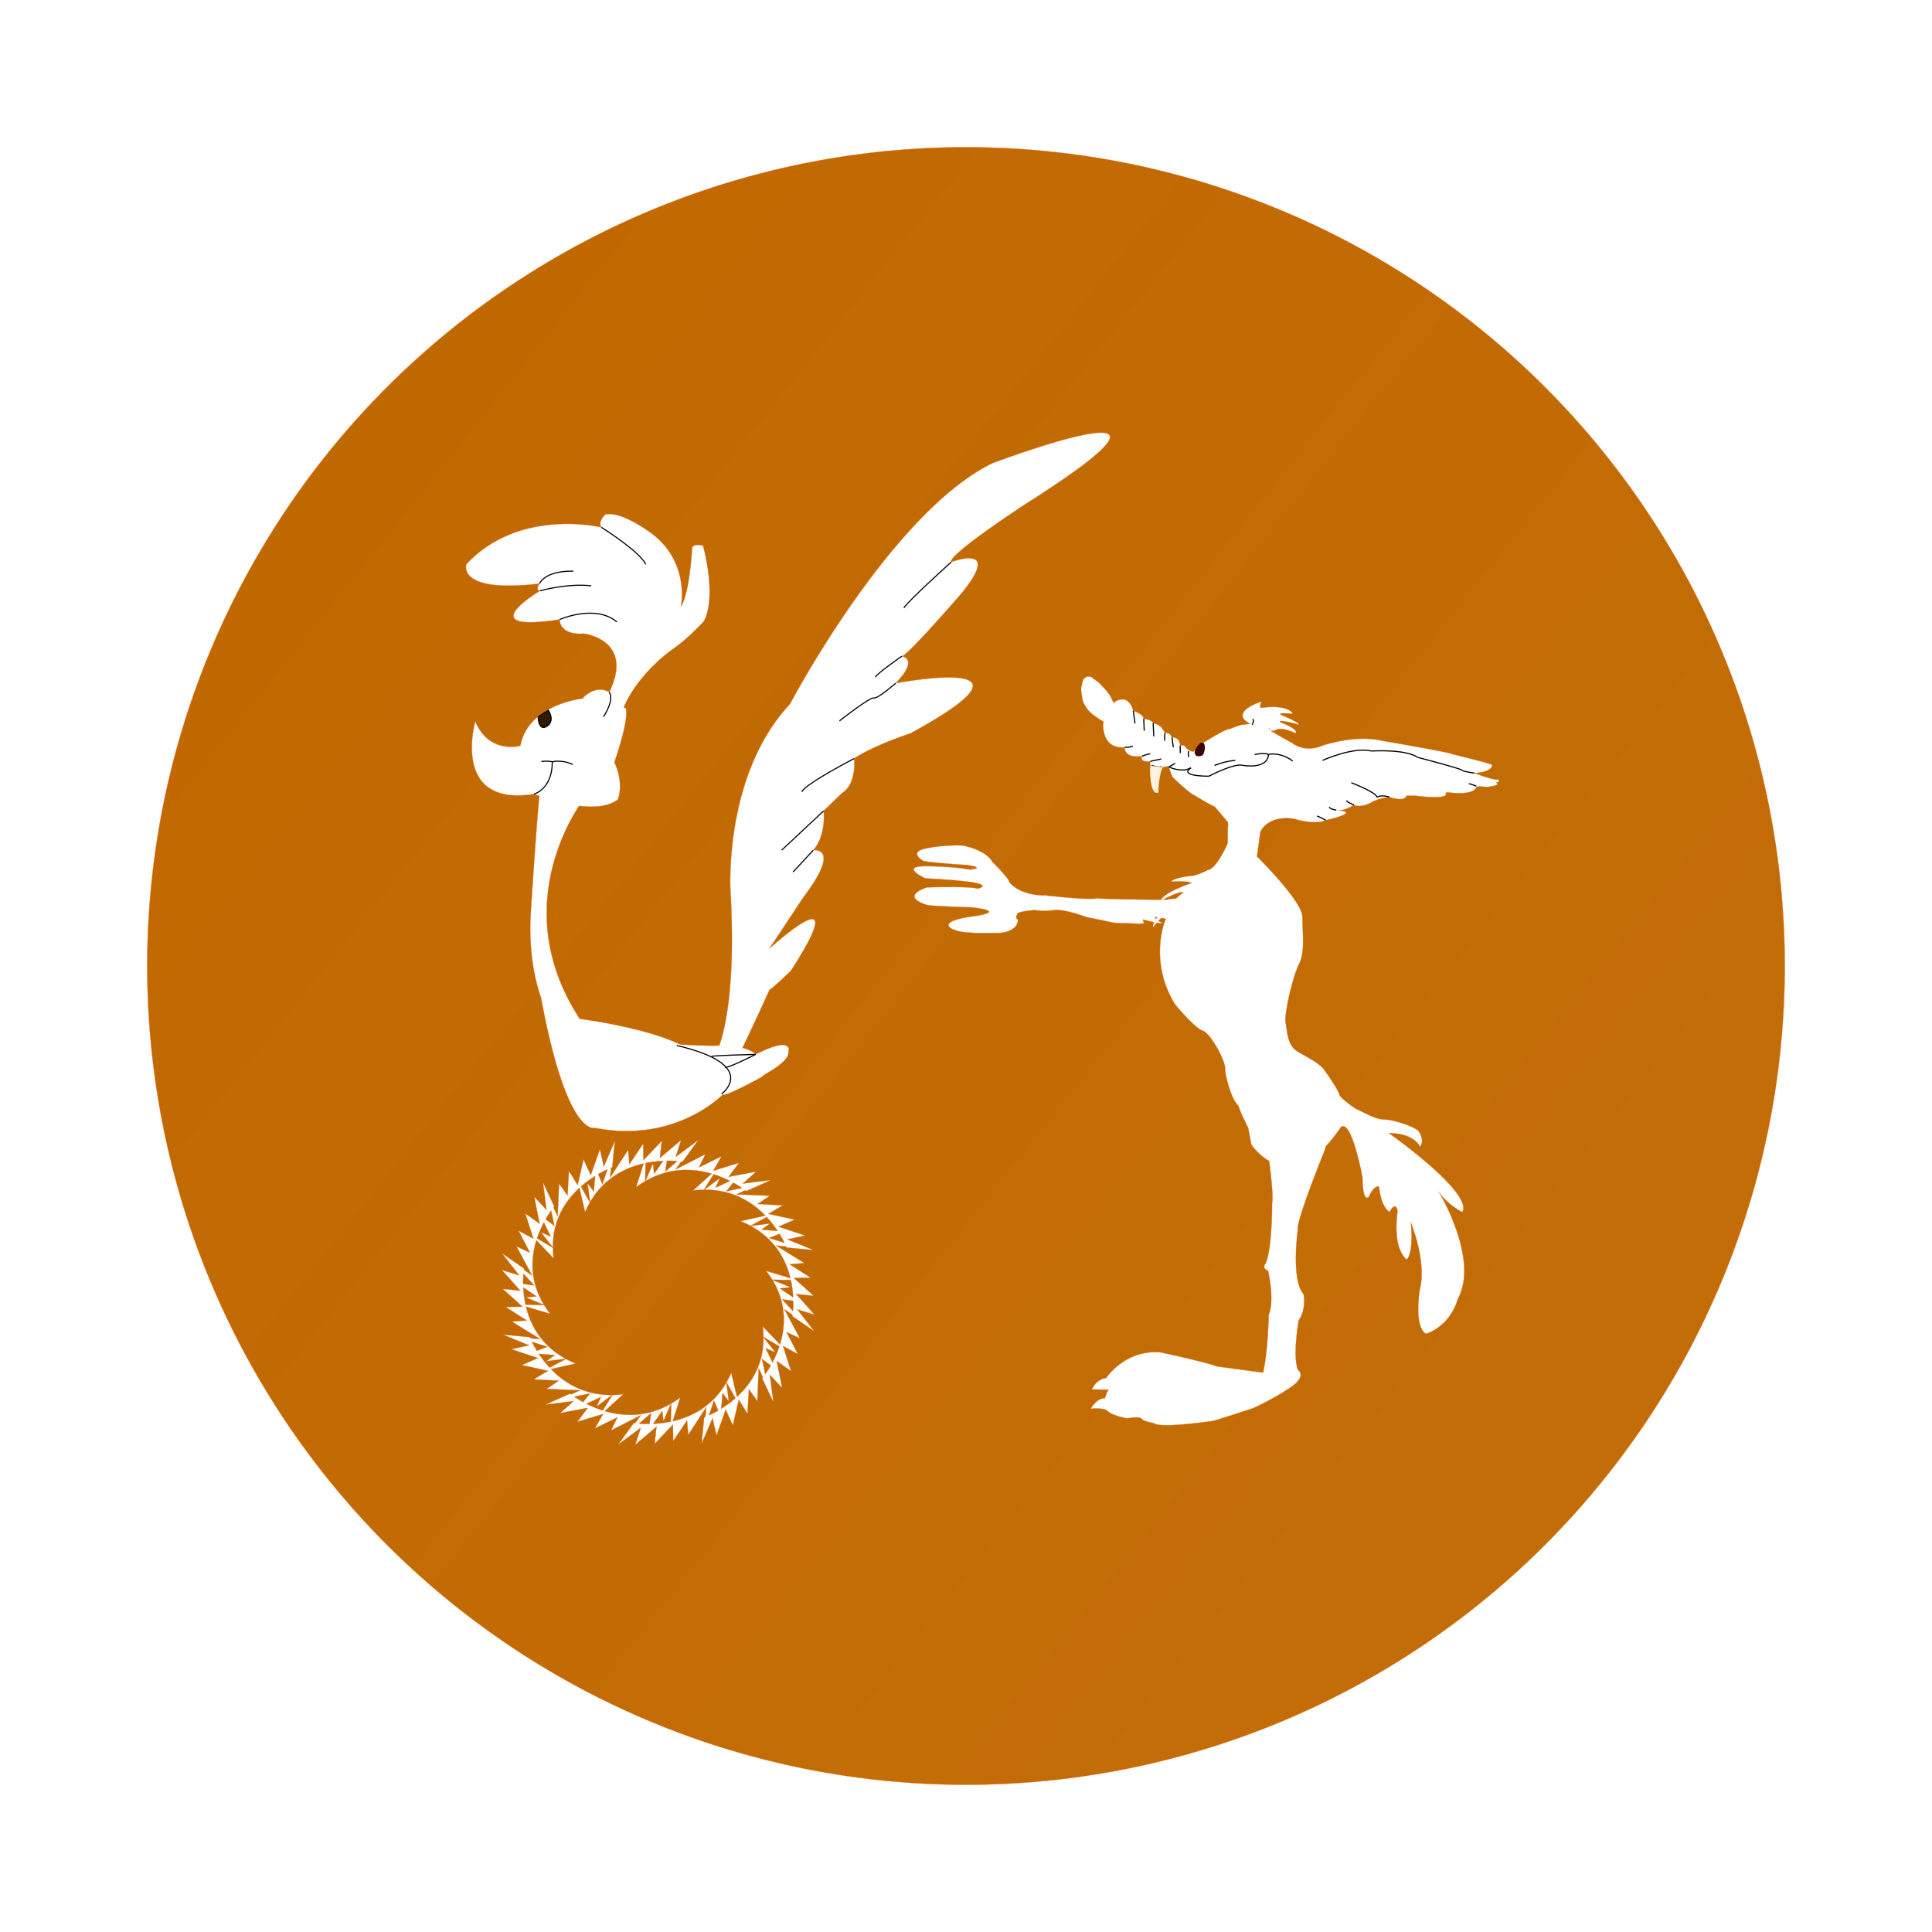 <?xml version="1.0" encoding="UTF-8" standalone="no"?>
<svg
   xmlns:dc="http://purl.org/dc/elements/1.1/"
   xmlns:cc="http://creativecommons.org/ns#"
   xmlns:rdf="http://www.w3.org/1999/02/22-rdf-syntax-ns#"
   xmlns:svg="http://www.w3.org/2000/svg"
   xmlns="http://www.w3.org/2000/svg"
   xmlns:xlink="http://www.w3.org/1999/xlink"
   xmlns:sodipodi="http://sodipodi.sourceforge.net/DTD/sodipodi-0.dtd"
   xmlns:inkscape="http://www.inkscape.org/namespaces/inkscape"
   width="200mm"
   height="200mm"
   viewBox="0 0 200 200"
   version="1.1"
   id="svg8"
   inkscape:version="1.0.1 (3bc2e813f5, 2020-09-07)"
   sodipodi:docname="Icon.svg"
   inkscape:export-filename="C:\Users\RUBAN\Documents\GitHub\unityProjects\RoadRunner\Assets\Icons\Icons.png"
   inkscape:export-xdpi="200"
   inkscape:export-ydpi="200">
  <title
     id="title833">RoadRunner</title>
  <defs
     id="defs2">
    <linearGradient
       inkscape:collect="always"
       id="linearGradient900">
      <stop
         style="stop-color:#c16800;stop-opacity:1;"
         offset="0"
         id="stop896" />
      <stop
         style="stop-color:#c17600;stop-opacity:0"
         offset="1"
         id="stop898" />
    </linearGradient>
    <filter
       inkscape:collect="always"
       style="color-interpolation-filters:sRGB"
       id="filter1560-8"
       x="-0"
       width="1.001"
       y="-0"
       height="1">
      <feGaussianBlur
         inkscape:collect="always"
         stdDeviation="0.014"
         id="feGaussianBlur1562-5" />
    </filter>
    <filter
       inkscape:collect="always"
       style="color-interpolation-filters:sRGB"
       id="filter943"
       x="-3.7301343e-05"
       width="1"
       y="-5.1314659e-05"
       height="1">
      <feGaussianBlur
         inkscape:collect="always"
         stdDeviation="0.003"
         id="feGaussianBlur945" />
    </filter>
    <linearGradient
       inkscape:collect="always"
       xlink:href="#linearGradient900"
       id="linearGradient904"
       gradientUnits="userSpaceOnUse"
       x1="23.587"
       y1="30.763"
       x2="4561.838"
       y2="3647.96" />
  </defs>
  <sodipodi:namedview
     id="base"
     pagecolor="#ffffff"
     bordercolor="#666666"
     borderopacity="1.0"
     inkscape:pageopacity="0.0"
     inkscape:pageshadow="2"
     inkscape:zoom="0.94034751"
     inkscape:cx="423.54031"
     inkscape:cy="433.15568"
     inkscape:document-units="px"
     inkscape:current-layer="layer11"
     inkscape:document-rotation="0"
     showgrid="false"
     inkscape:window-width="1920"
     inkscape:window-height="986"
     inkscape:window-x="-11"
     inkscape:window-y="-11"
     inkscape:window-maximized="1"
     showborder="true" />
  <g
     inkscape:groupmode="layer"
     id="layer11"
     inkscape:label="Characters"
     style="display:inline">
    <path
       style="opacity:0.999;fill:#ffffff;fill-opacity:1;stroke:none;stroke-width:0.265;stroke-opacity:0.996"
       id="path1524"
       sodipodi:type="arc"
       sodipodi:cx="100"
       sodipodi:cy="100"
       sodipodi:rx="75.828575"
       sodipodi:ry="75.828575"
       sodipodi:start="0"
       sodipodi:end="6.2829584"
       sodipodi:open="true"
       sodipodi:arc-type="arc"
       d="M 175.829,100 A 75.829,75.829 0 0 1 100.004,175.829 75.829,75.829 0 0 1 24.171,100.009 75.829,75.829 0 0 1 99.987,24.171 75.829,75.829 0 0 1 175.829,99.983" />
    <g
       id="g1520">
      <path
         id="path1520"
         style="display:inline;opacity:0.999;fill:url(#linearGradient904);fill-opacity:1;stroke:#fb5e04;stroke-width:0.026;stroke-miterlimit:4;stroke-dasharray:none;stroke-opacity:0.996"
         d="m 99.986,15.244 a 84.756,84.756 0 0 0 -84.741,84.765 84.756,84.756 0 0 0 84.761,84.746 84.756,84.756 0 0 0 84.75,-84.756 V 99.981 A 84.756,84.756 0 0 0 99.986,15.244 Z m 13.957,29.547 c 2.104,-0.014 1.294,1.64 -7.806,7.403 0,0 -8.068,5.272 -7.669,5.991 0,0 5.432,-2.077 1.038,3.275 0,0 -5.592,6.47 -6.151,6.47 0,0 1.849,0.253 -0.636,2.795 0,0 16.918,-3.191 1.525,5.197 0,0 -3.756,1.214 -5.818,2.598 0,0 0.311,2.598 -1.271,3.587 l -1.892,1.836 c 0,0 0.311,2.485 -1.073,4.067 0,0 2.994,-0.424 -0.989,4.83 l -3.558,5.366 c 0,0 9.009,-8.219 2.231,2.288 0,0 -1.949,1.892 -2.203,1.949 0,0 -1.744,3.849 -2.808,6.033 1.096,0.267 1.354,0.675 1.354,0.675 2.46,-1.249 3.165,-1.055 3.352,-0.743 0.104,0.069 0.127,0.192 0.048,0.38 -0.002,0.006 -0.005,0.024 -0.005,0.024 0.158,0.73 -1.011,1.617 -2.428,2.406 -0.119,0.096 -0.232,0.189 -0.361,0.291 0,0 -3.672,2.034 -4.011,1.808 0,0 -4.858,5.084 -13.218,3.446 0,0 -2.881,1.13 -5.592,-13.5 0,0 -1.356,-3.389 -1.073,-8.586 0,0 0.571,-8.957 0.9,-12.27 -0.318,-0.115 -0.55,-0.205 -0.55,-0.205 -8.645,1.369 -6.077,-7.532 -6.077,-7.532 1.35,3.285 4.387,2.604 4.657,2.536 l 0.014,-0.049 c 0.839,-4.234 6.353,-4.836 6.353,-4.836 l 0.2,-0.027 c -0.046,-0.026 -0.082,-0.05 -0.082,-0.05 1.518,-1.498 2.717,-0.579 2.717,-0.579 2.656,-5.432 -2.616,-6.071 -2.616,-6.071 -2.576,0.18 -2.517,-1.458 -2.517,-1.458 -9.386,1.418 -2.037,-2.976 -2.037,-2.976 -0.539,-0.08 -0.04,-0.739 -0.04,-0.739 -8.667,1.019 -7.569,-2.017 -7.569,-2.017 5.492,-5.891 13.98,-3.814 13.98,-3.814 -0.419,-0.559 0.38,-1.318 0.38,-1.318 0.137,-0.041 0.286,-0.061 0.443,-0.062 1.525,-0.013 3.87,1.66 3.87,1.66 4.593,2.996 3.535,7.908 3.535,7.908 0.919,-1.398 1.158,-6.091 1.158,-6.091 0.22,-0.479 1.138,-0.199 1.138,-0.199 1.478,5.872 0.06,7.849 0.06,7.849 -1.857,1.977 -3.06,2.761 -3.06,2.761 -3.742,2.669 -5.041,5.748 -5.041,5.748 0,0 -0.268,0.437 -0.085,0.423 0.184,-0.014 0.158,0.275 0.158,0.275 0.183,1.131 -0.849,4.296 -1.214,5.369 1.031,2.223 0.363,3.847 0.363,3.847 -0.987,0.766 -2.52,0.848 -4.025,0.667 -1.758,2.709 -6.595,11.827 0.072,22.04 0,0 6.666,0.848 10.394,2.655 0,0 2.824,0.17 3.897,0.113 0,0 0.121,0.002 0.153,0.002 0.599,-1.696 1.699,-6.234 1.164,-15.86 0,0 -0.799,-12.063 6.151,-19.492 0,0 10.385,-19.732 20.93,-24.924 0,0 8.357,-3.151 11.241,-3.169 z m -1.303,25.235 c 0.114,-0.005 0.367,0.012 0.568,0.239 0,0 0.617,0.383 0.814,0.685 0,0 0.907,0.859 1.082,1.452 0,0 0.105,0.169 0.219,0.4 l 0.085,-0.156 c 0,0 0.343,-0.244 0.753,-0.25 0.41,-0.006 0.887,0.226 1.155,1.178 0,0 1.082,0.36 1.082,0.848 0,0 0.826,0.035 0.977,0.453 0,0 0.826,0.023 1.21,1.01 0,0 0.512,-0.151 0.733,0.453 0,0 0.826,-0.093 0.85,0.847 0,0 0.442,-0.162 0.593,0.209 0,0 0.582,0.558 0.862,0.361 0,0 0.002,0.004 0.002,0.004 0.107,-0.215 0.553,-1.056 1.003,-0.913 0,0 2.304,-1.44 2.629,-1.37 0,0 1.257,-0.534 1.536,-0.464 0,0 0.269,-0.057 0.647,-0.076 -0.472,-0.221 -1.624,-0.918 0.118,-1.889 0,0 0.905,-0.443 1.037,-0.378 0,0 -0.279,0.509 -0.049,0.608 0,0 2.682,-0.444 3.307,0.624 0,0 -1.629,-0.181 -1.267,0.082 0,0 2.188,0.92 1.826,1.035 0,0 -2.139,-0.624 -1.892,-0.263 0,0 2.008,0.739 1.58,1.15 0,0 -1.399,-0.723 -2.073,-0.312 0,0 -0.281,0.116 -0.469,0.004 0.033,0.037 0.068,0.071 0.098,0.112 0,0 1.815,1.091 2.001,1.115 0,0 1.233,1.208 3.281,0.348 0,0 3.327,-1.161 6.166,-0.487 0,0 7.213,1.231 7.283,1.393 0,0 4.258,1.022 4.072,1.115 0,0 0.093,0.72 -1.815,0.836 0,0 2.094,0.813 2.443,0.65 0,0 0.341,0.178 -0.215,0.356 0.27,0.122 0.296,0.289 -0.977,0.436 0,0 -0.449,-0.039 -0.764,-0.067 -0.103,0.025 -0.207,0.053 -0.309,0.076 -0.056,0.244 -0.442,0.844 -2.922,0.551 -0.086,0.013 -0.173,0.027 -0.259,0.039 0.142,0.199 0.223,0.71 -3.237,0.294 -0.274,0.012 -0.546,0.019 -0.816,0.024 -0.056,0.211 -0.344,0.569 -1.756,0.128 0,0 -0.872,0.012 -1.885,0.558 0,0 -0.989,0.604 -1.792,0.255 0,0 -0.83,0.588 -1.628,0.553 0.479,0.041 2.111,0.244 -1.28,1.026 0,0 -0.884,0.546 -3.234,-0.128 0,0 -2.548,-0.557 -3.537,1.324 l -0.352,2.556 c 0,0 4.706,4.631 4.706,6.274 0,1.642 0.296,3.613 -0.362,4.894 -0.658,1.281 -1.547,5.223 -1.382,6.011 0.165,0.788 0.132,2.365 1.251,3.022 1.119,0.657 2.271,1.216 2.764,1.905 0.494,0.69 1.514,2.201 1.547,2.529 0.033,0.328 1.612,1.478 1.908,1.577 0.296,0.099 1.777,1.018 2.764,1.018 0.987,0 3.521,0.854 3.619,1.347 0,0 0.571,0.928 0.059,1.462 0,0 -0.582,-1.393 -3.211,-1.393 0,0 8.796,6.201 7.586,8.175 0,0 -1.606,-0.813 -2.443,-2.137 0,0 4.258,7.014 1.978,11.125 0,0 -0.605,2.648 -3.257,3.6 0,0 -1.257,-0.255 -0.698,-4.506 0,0 0.861,-2.392 -0.907,-7.014 0,0 0.349,3.019 -0.419,3.832 0,0 -1.489,-0.859 -0.954,-5.017 0,0 -0.14,-1.115 -0.838,0.093 0,0 -0.884,-0.465 -1.07,-2.601 0,0 -0.465,-0.278 -1.07,1.045 0,0 -0.628,0.767 -0.652,-1.997 0,0 -1.117,-6.109 -2.233,-5.226 -0.534,0.798 -1.054,1.447 -1.559,1.98 -5.3e-4,0.002 -0.001,0.004 -0.002,0.006 -0.014,0.059 -0.03,0.119 -0.047,0.18 -0.028,0.104 -0.059,0.21 -0.098,0.321 -0.074,0.172 -0.508,1.245 -1.011,2.562 -0.67,1.756 -1.464,3.946 -1.691,5.015 -0.028,0.134 -0.048,0.249 -0.057,0.345 v 5.3e-4 c -0.005,0.048 -0.007,0.09 -0.006,0.127 v 5.3e-4 c 5.3e-4,0.037 0.004,0.069 0.01,0.094 0,0 -0.045,0.322 -0.092,0.829 v 5.3e-4 c -0.002,0.018 -0.003,0.044 -0.005,0.062 -0.034,0.372 -0.068,0.827 -0.087,1.332 -0.039,1.06 -0.01,2.304 0.233,3.268 0.041,0.161 0.087,0.313 0.14,0.456 0.027,0.072 0.055,0.14 0.085,0.207 0.03,0.066 0.062,0.129 0.095,0.19 v 5.3e-4 c 0.067,0.121 0.142,0.229 0.224,0.324 0,0 0.082,0.378 0.061,0.903 -0.005,0.131 -0.017,0.272 -0.038,0.418 v 5.3e-4 c -0.011,0.073 -0.023,0.147 -0.039,0.223 v 5.3e-4 c -0.015,0.075 -0.034,0.152 -0.055,0.228 v 5.3e-4 c -0.085,0.308 -0.219,0.624 -0.424,0.919 0,0 -0.094,0.517 -0.181,1.241 -0.144,1.207 -0.267,2.99 0.103,3.913 0,0 0.015,0.009 0.039,0.028 h 5.3e-4 c 0.059,0.046 0.169,0.15 0.215,0.313 v 5.3e-4 c 0.009,0.033 0.016,0.067 0.019,0.104 v 5.3e-4 c 0.003,0.037 0.003,0.077 -0.002,0.119 -0.018,0.168 -0.106,0.374 -0.323,0.619 -0.054,0.061 -0.116,0.124 -0.188,0.19 -0.033,0.03 -0.074,0.063 -0.111,0.094 -0.123,0.105 -0.26,0.214 -0.43,0.33 -0.442,0.302 -0.903,0.588 -1.349,0.847 -1.337,0.78 -2.537,1.324 -2.676,1.359 -0.093,0.023 -1.018,0.331 -1.969,0.639 -0.713,0.231 -1.441,0.462 -1.844,0.573 -0.134,0.037 -0.233,0.06 -0.282,0.066 -0.099,0.012 -0.49,0.067 -1.03,0.134 -1.081,0.134 -2.757,0.317 -3.884,0.294 -0.265,-0.005 -0.495,-0.023 -0.684,-0.054 -0.012,-0.002 -0.028,-0.003 -0.04,-0.005 h -5.3e-4 c -0.025,-0.005 -0.042,-0.012 -0.066,-0.017 -0.067,-0.015 -0.134,-0.029 -0.186,-0.049 -0.069,-0.026 -0.123,-0.057 -0.159,-0.093 0,0 -0.134,-0.018 -0.343,-0.067 h -5.3e-4 c -0.209,-0.049 -0.494,-0.131 -0.797,-0.258 0,0 -0.003,-0.029 -0.031,-0.068 -0.014,-0.019 -0.034,-0.041 -0.063,-0.063 h -5.3e-4 c -0.015,-0.011 -0.039,-0.021 -0.058,-0.032 -0.019,-0.011 -0.034,-0.022 -0.059,-0.032 h -5.3e-4 c -0.201,-0.078 -0.59,-0.119 -1.346,0.032 0,0 -0.104,-0.016 -0.266,-0.049 h -5.3e-4 c -0.325,-0.066 -0.887,-0.2 -1.334,-0.411 -0.112,-0.053 -0.216,-0.111 -0.308,-0.173 h -5.3e-4 c -0.046,-0.031 -0.088,-0.064 -0.127,-0.098 h -5.3e-4 c -0.039,-0.034 -0.074,-0.069 -0.104,-0.105 0,0 -0.182,-0.109 -0.613,-0.162 -0.173,-0.021 -0.385,-0.034 -0.642,-0.027 -0.129,0.003 -0.268,0.012 -0.42,0.026 0,0 0.088,-0.157 0.243,-0.351 0.258,-0.325 0.7,-0.755 1.223,-0.74 0,0 0.057,-0.17 0.127,-0.355 0.014,-0.037 0.014,-0.042 0.029,-0.08 0.037,-0.093 0.075,-0.179 0.115,-0.256 0.01,-0.02 0.019,-0.038 0.029,-0.056 0.01,-0.017 0.018,-0.031 0.028,-0.045 0.013,-0.02 0.026,-0.037 0.039,-0.051 0.016,-0.017 0.031,-0.034 0.045,-0.039 l -1.762,-0.023 c 0,0 0.069,-0.157 0.206,-0.355 0.092,-0.132 0.214,-0.283 0.367,-0.419 0.038,-0.034 0.078,-0.066 0.12,-0.098 0.168,-0.125 0.366,-0.226 0.595,-0.269 0.057,-0.011 0.117,-0.018 0.178,-0.021 0,0 0.125,-0.19 0.371,-0.47 0.061,-0.07 0.13,-0.145 0.207,-0.225 0.076,-0.079 0.16,-0.163 0.251,-0.249 0.091,-0.086 0.189,-0.174 0.295,-0.264 0.106,-0.089 0.219,-0.179 0.34,-0.268 0.12,-0.089 0.248,-0.178 0.382,-0.264 0.269,-0.173 0.567,-0.336 0.893,-0.477 0.245,-0.106 0.505,-0.2 0.781,-0.276 0.184,-0.051 0.375,-0.094 0.572,-0.128 0.099,-0.017 0.2,-0.031 0.302,-0.043 0.204,-0.024 0.415,-0.037 0.633,-0.039 0.109,-0.001 0.219,0.001 0.332,0.006 0.112,0.005 0.226,0.013 0.342,0.025 0,0 0.326,0.071 0.822,0.182 1.241,0.278 3.551,0.809 4.509,1.109 h 5.3e-4 c 0.191,0.06 0.329,0.111 0.393,0.149 l 4.84,0.65 c 0.192,-0.836 0.322,-1.881 0.409,-2.861 0.029,-0.327 0.053,-0.646 0.073,-0.948 0.081,-1.208 0.099,-2.137 0.099,-2.137 0.082,-0.203 0.141,-0.427 0.184,-0.665 0.003,-0.017 0.004,-0.034 0.007,-0.051 0.036,-0.213 0.059,-0.434 0.071,-0.66 5.3e-4,-0.01 0.002,-0.019 0.002,-0.028 v -5.3e-4 c 0.006,-0.127 0.008,-0.255 0.008,-0.382 -5.2e-4,-0.64 -0.071,-1.278 -0.148,-1.785 -0.031,-0.203 -0.063,-0.384 -0.091,-0.536 -0.058,-0.304 -0.102,-0.49 -0.102,-0.49 -0.045,-0.017 -0.085,-0.036 -0.121,-0.055 -0.072,-0.038 -0.127,-0.079 -0.168,-0.121 -0.041,-0.043 -0.068,-0.086 -0.084,-0.13 -0.041,-0.11 -0.016,-0.22 0.024,-0.307 0.048,-0.104 0.116,-0.176 0.116,-0.176 0.169,-0.401 0.294,-0.991 0.387,-1.652 0.093,-0.661 0.153,-1.392 0.192,-2.073 0.039,-0.681 0.058,-1.311 0.066,-1.772 0.008,-0.461 0.007,-0.751 0.007,-0.751 0.013,-0.044 0.022,-0.107 0.029,-0.179 0.001,-0.014 0.003,-0.028 0.004,-0.043 0.003,-0.039 0.004,-0.089 0.005,-0.134 0.003,-0.069 0.004,-0.143 0.004,-0.225 -5.3e-4,-0.059 -0.002,-0.12 -0.004,-0.185 -0.002,-0.081 -0.006,-0.167 -0.01,-0.257 -0.003,-0.071 -0.007,-0.14 -0.011,-0.215 -0.003,-0.05 -0.007,-0.104 -0.011,-0.156 -0.012,-0.17 -0.028,-0.357 -0.044,-0.542 -0.068,-0.765 -0.166,-1.622 -0.259,-2.372 -7.9e-4,-0.006 -0.001,-0.011 -0.002,-0.017 -1.169,-0.663 -1.849,-1.697 -1.849,-1.697 -0.033,-0.164 -0.329,-1.741 -0.329,-1.741 0,0 -0.874,-1.735 -0.983,-2.217 -0.081,-0.104 -0.176,-0.235 -0.239,-0.309 -0.512,-0.604 -1.163,-2.787 -1.163,-3.624 0,-0.836 -1.489,-3.623 -2.327,-3.902 -0.838,-0.279 -2.846,-2.717 -2.846,-2.717 -2.407,-3.86 -1.472,-7.721 -0.963,-8.863 -10e-4,-2.56e-4 -0.002,-2.64e-4 -0.004,-5.29e-4 -0.172,-0.032 -0.245,-0.044 -0.449,-0.078 -0.113,0.084 -0.215,0.181 -0.31,0.281 5.2e-4,5.29e-4 10e-4,5.29e-4 0.002,0.001 0.031,0.021 0.062,0.041 0.094,0.06 0.009,0.005 0.018,0.011 0.027,0.017 0.041,0.023 0.083,0.043 0.124,0.059 0,0 0.038,0.022 0.07,0.048 0.008,0.006 0.01,0.008 0.017,0.014 0.01,0.009 0.015,0.018 0.018,0.027 0.005,0.013 0.003,0.025 -0.018,0.033 l -5.3e-4,5.29e-4 c -5.3e-4,1.62e-4 -10e-4,-1.59e-4 -0.002,0 -0.01,0.004 -0.032,0.004 -0.051,0.005 -0.024,0.002 -0.058,7.93e-4 -0.099,-0.002 -0.023,-0.002 -0.043,-0.003 -0.072,-0.006 -0.076,-0.009 -0.169,-0.023 -0.295,-0.048 -0.208,0.258 -0.34,0.484 -0.34,0.484 -0.079,-0.124 -0.035,-0.315 0.082,-0.54 -0.136,-0.03 -0.285,-0.063 -0.469,-0.109 -0.196,-0.048 -0.421,-0.104 -0.693,-0.177 0,0 0.04,0.33 0.203,0.368 0,0 -0.299,0.074 -0.648,0.078 -0.058,5.29e-4 -0.118,-0.001 -0.178,-0.005 -0.06,-0.004 -0.12,-0.011 -0.179,-0.021 l -1.974,-0.059 c -0.164,-0.005 -0.504,-0.073 -0.819,-0.142 -0.315,-0.069 -0.605,-0.139 -0.67,-0.149 -0.131,-0.02 -0.899,-0.191 -1.129,-0.214 -0.115,-0.012 -0.299,-0.062 -0.482,-0.119 -0.183,-0.057 -0.367,-0.12 -0.481,-0.156 0,0 -0.12,-0.043 -0.315,-0.106 -0.098,-0.032 -0.214,-0.068 -0.344,-0.106 -0.259,-0.077 -0.57,-0.16 -0.889,-0.227 -0.159,-0.033 -0.321,-0.063 -0.478,-0.085 -0.158,-0.022 -0.311,-0.037 -0.455,-0.041 h -5.3e-4 c -0.144,-0.004 -0.279,0.001 -0.399,0.02 -0.12,0.019 -0.241,0.033 -0.361,0.043 -0.24,0.02 -0.476,0.024 -0.69,0.02 -0.322,-0.006 -0.596,-0.031 -0.763,-0.051 -0.112,-0.013 -0.176,-0.023 -0.176,-0.023 0,0 -0.434,0.041 -0.869,0.106 -0.373,0.056 -0.746,0.128 -0.863,0.217 -0.036,0.027 -0.047,0.056 -0.025,0.085 0,0 -0.021,0.027 -0.045,0.07 v 5.29e-4 c -0.024,0.043 -0.053,0.101 -0.069,0.164 v 5.29e-4 c -0.008,0.031 -0.013,0.064 -0.013,0.097 -1e-5,0.065 0.021,0.128 0.077,0.179 0.029,0.025 0.066,0.048 0.115,0.066 0,0 -0.008,0.09 -0.037,0.212 -0.002,0.01 -0.004,0.017 -0.006,0.027 v 5.29e-4 c -0.012,0.046 -0.027,0.096 -0.046,0.147 v 5.29e-4 c -0.019,0.052 -0.042,0.105 -0.07,0.158 v 5.3e-4 c -0.055,0.105 -0.129,0.208 -0.228,0.288 -0.025,0.02 -0.051,0.039 -0.079,0.056 -0.028,0.017 -0.058,0.032 -0.089,0.046 0,0 -0.123,0.128 -0.423,0.248 -0.3,0.12 -0.777,0.233 -1.484,0.204 0,0 -1.688,0.025 -2.209,-0.016 h -5.3e-4 c -0.074,-0.006 -0.124,-0.013 -0.143,-0.022 -0.116,0.001 -0.234,-0.001 -0.352,-0.008 h -5.3e-4 c -0.118,-0.007 -0.237,-0.017 -0.354,-0.031 h -5.29e-4 c -0.117,-0.014 -0.234,-0.032 -0.347,-0.052 h -5.29e-4 c -0.227,-0.041 -0.441,-0.095 -0.629,-0.158 -0.094,-0.032 -0.182,-0.065 -0.261,-0.101 -0.158,-0.072 -0.284,-0.152 -0.362,-0.237 -0.039,-0.043 -0.066,-0.086 -0.08,-0.131 -0.007,-0.022 -0.01,-0.044 -0.01,-0.067 5.29e-4,-0.046 0.016,-0.092 0.047,-0.138 0.016,-0.023 0.035,-0.046 0.059,-0.07 0.048,-0.047 0.113,-0.094 0.197,-0.141 0.168,-0.093 0.412,-0.186 0.745,-0.275 0.333,-0.089 0.756,-0.174 1.282,-0.253 0,0 2.295,-0.264 1.789,-0.598 -0.084,-0.056 -0.246,-0.113 -0.51,-0.172 -0.264,-0.059 -0.628,-0.118 -1.118,-0.178 0,0 -1.081,-0.036 -2.203,-0.084 -1.122,-0.048 -2.285,-0.107 -2.448,-0.153 0,0 -0.188,-0.05 -0.424,-0.141 -0.177,-0.068 -0.381,-0.16 -0.553,-0.271 h -5.3e-4 c -0.115,-0.074 -0.215,-0.157 -0.284,-0.247 -0.069,-0.09 -0.107,-0.188 -0.095,-0.293 0.009,-0.078 0.045,-0.161 0.116,-0.246 0.057,-0.068 0.14,-0.139 0.245,-0.211 0.084,-0.058 0.195,-0.116 0.314,-0.176 0.167,-0.084 0.358,-0.17 0.604,-0.257 0,0 2.65,-0.078 4.187,5.29e-4 h 5.3e-4 c 0.256,0.013 0.481,0.03 0.658,0.053 h 5.3e-4 c 0.088,0.011 0.164,0.024 0.226,0.038 h 5.3e-4 c 0.062,0.014 0.11,0.03 0.141,0.048 0,0 1.225,-0.243 0.017,-0.558 -0.151,-0.039 -0.348,-0.077 -0.578,-0.112 -0.46,-0.071 -1.049,-0.133 -1.656,-0.187 -0.911,-0.08 -1.862,-0.138 -2.478,-0.173 -0.41,-0.023 -0.671,-0.035 -0.671,-0.035 0,0 -0.175,-0.08 -0.391,-0.2 l -5.29e-4,-5.29e-4 c -0.162,-0.09 -0.349,-0.202 -0.503,-0.319 l -5.29e-4,-5.3e-4 c -0.051,-0.039 -0.099,-0.079 -0.141,-0.118 l -5.29e-4,-5.29e-4 c -0.084,-0.079 -0.146,-0.158 -0.169,-0.233 v -5.29e-4 c -8.2e-4,-0.003 -8.2e-4,-0.005 -0.002,-0.008 -0.009,-0.034 -0.011,-0.067 -0.002,-0.099 0.005,-0.017 0.013,-0.033 0.024,-0.049 v -5.29e-4 c 0.011,-0.016 0.026,-0.031 0.043,-0.045 0.107,-0.088 0.34,-0.153 0.753,-0.178 0.138,-0.008 0.296,-0.012 0.476,-0.011 0.72,0.005 1.363,0.029 1.923,0.063 h 5.29e-4 c 1.679,0.101 2.609,0.286 2.609,0.286 0,0 0.558,-0.056 0.671,-0.157 0.025,-0.022 0.029,-0.047 -0.002,-0.074 -0.03,-0.027 -0.093,-0.056 -0.201,-0.087 -0.161,-0.046 -0.421,-0.097 -0.818,-0.152 0,0 -1.051,-0.064 -2.146,-0.155 -0.273,-0.023 -0.549,-0.047 -0.812,-0.072 -0.263,-0.025 -0.513,-0.051 -0.734,-0.078 -0.221,-0.027 -0.413,-0.054 -0.56,-0.081 -0.147,-0.027 -0.251,-0.054 -0.293,-0.08 -0.085,-0.052 -0.201,-0.13 -0.307,-0.224 -0.053,-0.047 -0.104,-0.098 -0.147,-0.151 -0.043,-0.053 -0.079,-0.11 -0.102,-0.167 -0.069,-0.171 -0.024,-0.353 0.272,-0.508 0.049,-0.026 0.106,-0.051 0.17,-0.075 0.064,-0.024 0.136,-0.048 0.215,-0.07 0.32,-0.089 0.738,-0.164 1.191,-0.223 0.452,-0.059 0.938,-0.102 1.392,-0.127 0.453,-0.025 0.875,-0.033 1.197,-0.022 0.323,0.011 0.547,0.041 0.607,0.092 0,0 0.292,0.06 0.692,0.197 0.333,0.115 0.741,0.284 1.117,0.519 0.075,0.047 0.149,0.096 0.221,0.148 l 5.3e-4,5.29e-4 c 0.143,0.104 0.278,0.219 0.397,0.346 l 5.3e-4,5.29e-4 c 0.12,0.127 0.224,0.265 0.305,0.415 0,0 0.113,0.111 0.281,0.283 0.253,0.257 0.631,0.651 0.939,1.009 0.309,0.358 0.549,0.681 0.527,0.797 0,0 0.197,0.267 0.641,0.564 h 5.2e-4 c 0.191,0.127 0.427,0.26 0.712,0.38 0.059,0.025 0.124,0.048 0.188,0.071 0.039,0.014 0.074,0.03 0.115,0.044 h 5.3e-4 c 0.032,0.011 0.069,0.02 0.102,0.031 0.516,0.165 1.154,0.279 1.937,0.269 0,0 0.297,0.034 0.753,0.082 0.683,0.072 1.723,0.173 2.649,0.232 h 5.3e-4 c 0.463,0.029 0.898,0.048 1.246,0.048 0.232,-5.29e-4 0.426,-0.009 0.563,-0.03 0.069,-0.01 0.123,-0.023 0.162,-0.04 0.017,0.007 0.052,0.013 0.101,0.019 0.148,0.019 0.432,0.035 0.792,0.049 0.479,0.019 1.09,0.034 1.694,0.046 1.207,0.024 2.38,0.034 2.38,0.034 0,0 0.397,0.005 0.653,0.01 0.32,0.004 0.702,0.007 1.036,0.005 0.367,-0.809 3.138,-1.724 3.138,-1.724 -0.361,-0.255 -2.118,-0.139 -2.118,-0.139 0.233,-0.418 2.048,-0.604 2.048,-0.604 0.605,0 1.772,-0.621 1.772,-0.621 0.905,-0.115 2.04,-2.76 2.04,-2.76 l 0.004,-1.565 c 0.043,-0.223 0.038,-0.429 0.007,-0.619 l -1.352,-1.593 c -0.604,-0.247 -2.126,-1.196 -2.126,-1.196 -0.461,-0.148 -2.212,-1.841 -2.212,-1.841 -0.14,-0.128 -0.419,-1.091 -0.419,-1.091 -0.081,-0.081 -0.628,0.035 -0.628,0.035 -0.361,-0.314 -0.559,2.601 -0.559,2.601 -0.896,-0.43 -0.674,-2.752 -0.674,-2.752 -0.151,-0.081 -0.046,-0.453 -0.046,-0.453 -1.21,0.128 -0.861,-0.534 -0.861,-0.534 -1.954,0.244 -1.792,-0.918 -1.792,-0.918 -2.478,0.209 -2.234,-2.508 -2.234,-2.508 l 0.071,-0.129 c -0.009,-0.004 -0.017,-0.006 -0.026,-0.01 0,0 -1.477,-0.848 -1.733,-1.406 0,0 -0.5,-0.569 -0.512,-1.277 0,0 -0.197,-0.755 0.024,-1.231 0,0 -2.6e-4,-0.639 0.558,-0.766 0,0 0.022,-0.004 0.06,-0.006 z m 18.761,5.321 c 0,0 -0.014,0.057 -0.02,0.081 0.022,0.018 0.044,0.035 0.065,0.054 -0.02,-0.037 -0.036,-0.081 -0.045,-0.135 z m -9.021,17.01 c -0.514,0.025 -1.544,0.545 -1.979,0.776 0.229,-0.004 0.42,-0.01 0.506,-0.023 0.003,-5.29e-4 0.006,-5.29e-4 0.009,-0.001 0.026,-0.004 0.042,-0.009 0.042,-0.016 2.2e-4,-0.006 0.024,-0.012 0.06,-0.018 0.035,-0.006 0.097,-0.012 0.161,-0.019 0.004,-2.65e-4 0.011,-0.001 0.015,-0.002 0.131,-0.012 0.326,-0.025 0.54,-0.037 0.433,-0.383 0.764,-0.656 0.764,-0.656 -0.035,-0.006 -0.075,-0.007 -0.118,-0.005 z m -2.775,2.592 c -0.049,-0.002 -0.079,2.44e-4 -0.086,0.008 0,0 0.068,0.076 0.164,0.166 2.7e-4,2.64e-4 5.3e-4,5.29e-4 0.001,0.001 0.036,-0.05 0.08,-0.103 0.12,-0.155 -0.081,-0.01 -0.15,-0.018 -0.2,-0.021 z m -49.092,23.06 -0.565,1.749 2.34,-1.734 -1.627,2.234 c 0,0 -0.095,-0.012 -0.133,-0.017 l -0.6,0.823 3.09,-1.574 -0.661,1.356 2.333,-1.148 -0.849,1.494 0.246,-0.075 0.144,-0.131 -0.067,0.107 2.344,-0.713 -1.08,1.444 2.86,-0.543 -1.386,1.24 2.917,-0.362 -2.555,1.143 c 0,0 -0.073,-0.054 -0.106,-0.08 l -0.942,0.42 3.484,0.142 -1.268,0.852 2.61,0.142 -1.502,0.881 0.251,0.055 0.193,-0.043 -0.113,0.06 2.395,0.524 -1.676,0.725 2.755,0.923 -1.837,0.398 2.711,1.108 -2.799,-0.256 c 0,0 -0.036,-0.082 -0.051,-0.12 l -1.031,-0.096 2.945,1.821 -1.536,0.12 2.187,1.395 -1.752,0.031 0.19,0.17 0.189,0.057 -0.129,-0.003 1.806,1.621 -1.824,-0.189 1.912,2.142 -1.795,-0.55 1.78,2.28 -2.293,-1.585 c 0,0 0.011,-0.089 0.018,-0.13 l -0.844,-0.585 1.616,3.012 -1.392,-0.644 1.178,2.273 -1.533,-0.827 0.077,0.241 0.134,0.141 -0.11,-0.066 0.731,2.284 -1.482,-1.053 0.557,2.787 -1.272,-1.351 0.371,2.842 -1.172,-2.49 c 0,0 0.055,-0.071 0.081,-0.103 l -0.431,-0.918 -0.146,3.395 -0.874,-1.236 -0.146,2.542 -0.904,-1.463 -0.056,0.245 0.044,0.188 -0.062,-0.11 -0.538,2.334 -0.743,-1.634 -0.948,2.685 -0.408,-1.79 -1.137,2.642 0.263,-2.727 c 0,0 0.088,-0.036 0.124,-0.05 l 0.098,-1.005 -1.868,2.869 -0.124,-1.497 -1.431,2.131 -0.032,-1.707 -0.175,0.185 -0.058,0.184 0.003,-0.126 -1.663,1.759 0.194,-1.777 -2.198,1.863 0.565,-1.749 -2.341,1.734 1.627,-2.234 c 0,0 0.095,0.012 0.133,0.017 l 0.6,-0.823 -3.09,1.575 0.661,-1.356 -2.333,1.148 0.849,-1.494 -0.247,0.075 -0.144,0.13 0.067,-0.107 -2.342,0.713 1.08,-1.444 -2.86,0.543 1.386,-1.239 -2.917,0.361 2.555,-1.142 c 0,0 0.077,0.057 0.106,0.08 l 0.942,-0.42 -3.485,-0.142 1.269,-0.853 -2.61,-0.142 1.502,-0.881 -0.251,-0.055 -0.193,0.043 0.114,-0.06 -2.396,-0.525 1.677,-0.725 -2.755,-0.923 1.837,-0.397 -2.711,-1.108 2.799,0.256 c 0,0 0.035,0.083 0.051,0.121 h 5.29e-4 l 1.03,0.095 -2.944,-1.821 1.535,-0.12 -2.187,-1.394 1.752,-0.032 -0.189,-0.17 -5.3e-4,-5.3e-4 -0.189,-0.056 0.129,0.003 -1.805,-1.621 1.824,0.19 -1.913,-2.143 1.795,0.551 -1.78,-2.281 2.292,1.585 c 0,0 -0.011,0.089 -0.018,0.129 l 0.844,0.585 -1.615,-3.011 1.392,0.644 -1.179,-2.273 1.534,0.827 -0.077,-0.24 -0.134,-0.141 0.11,0.066 -0.732,-2.284 1.482,1.053 -0.557,-2.787 1.272,1.351 -0.371,-2.842 1.172,2.49 c 0,0 -0.056,0.071 -0.082,0.103 l 0.431,0.918 0.146,-3.395 0.875,1.236 0.146,-2.543 0.904,1.463 0.057,-0.246 -0.044,-0.187 0.061,0.11 0.538,-2.333 0.744,1.633 0.947,-2.685 0.408,1.79 1.137,-2.642 -0.263,2.727 c 0,0 -0.088,0.036 -0.124,0.05 l -0.098,1.005 1.869,-2.869 0.124,1.497 1.431,-2.131 0.032,1.707 0.175,-0.184 0.058,-0.184 -0.003,0.126 1.664,-1.759 -0.195,1.777 z m -1.041,2.156 c -0.134,-0.003 -0.285,-10e-4 -0.436,0.001 l -0.158,1.112 1.235,-1.08 c -0.181,-0.015 -0.387,-0.028 -0.641,-0.033 z m -0.815,0.014 c -0.546,0.025 -1.163,0.088 -1.824,0.226 l -0.045,1.876 c 0.008,-0.004 0.015,-0.01 0.023,-0.014 l 0.781,-1.824 0.124,1.062 z m -1.846,2.088 -0.024,0.056 0.001,-0.042 c -0.312,0.182 -0.625,0.385 -0.938,0.619 h -5.29e-4 l 0.773,-2.45 c -1.927,0.444 -4.117,1.524 -5.543,4.006 l 0.008,0.06 -0.021,-0.037 c -0.177,0.31 -0.344,0.638 -0.496,0.993 l -0.588,-2.499 c -1.442,1.324 -2.783,3.326 -2.745,6.171 l 0.038,0.048 -0.037,-0.022 c 0.006,0.355 0.029,0.72 0.081,1.102 h -5.29e-4 l -1.79,-1.876 c -0.142,0.462 -0.257,0.958 -0.327,1.48 -0.017,0.13 -0.032,0.263 -0.043,0.396 -0.079,0.931 -0.005,1.936 0.32,2.974 0.002,0.007 0.004,0.013 0.006,0.02 0.044,0.139 0.093,0.278 0.146,0.418 0.006,0.015 0.011,0.03 0.017,0.045 0.052,0.134 0.108,0.268 0.169,0.403 0.01,0.023 0.021,0.046 0.032,0.069 0.061,0.133 0.126,0.266 0.197,0.4 0.01,0.019 0.021,0.038 0.032,0.057 0.075,0.139 0.153,0.277 0.238,0.417 l 0.057,0.023 -0.042,-0.001 c 0.093,0.152 0.192,0.304 0.298,0.457 0.105,0.153 0.217,0.305 0.337,0.458 h -5.29e-4 l -2.512,-0.752 c 0.457,1.878 1.563,4.012 4.109,5.401 l 0.061,-0.008 -0.038,0.02 c 0.318,0.172 0.655,0.335 1.019,0.483 v 5.2e-4 l -2.562,0.573 c 0.34,0.351 0.723,0.696 1.152,1.015 0.107,0.08 0.217,0.158 0.329,0.234 0.001,7.9e-4 0.003,0.001 0.004,0.002 0.111,0.075 0.224,0.148 0.341,0.219 0.005,0.003 0.009,0.005 0.014,0.008 0.116,0.07 0.235,0.139 0.357,0.205 0.62,0.335 1.314,0.608 2.087,0.783 0.008,0.002 0.016,0.004 0.025,0.006 0.138,0.031 0.279,0.058 0.423,0.082 0.029,0.005 0.058,0.01 0.087,0.015 0.136,0.021 0.273,0.04 0.413,0.055 0.035,0.004 0.07,0.007 0.104,0.01 0.141,0.014 0.285,0.025 0.43,0.032 0.03,0.001 0.06,0.002 0.09,0.003 0.156,0.006 0.313,0.009 0.473,0.007 l 0.05,-0.037 -0.022,0.036 c 0.18,-0.003 0.363,-0.01 0.549,-0.023 0.191,-0.014 0.384,-0.031 0.581,-0.056 l -1.926,1.746 c 1.897,0.555 4.348,0.686 6.857,-0.769 l 0.024,-0.055 -10e-4,0.042 c 0.312,-0.182 0.625,-0.385 0.938,-0.619 l -0.773,2.45 c 1.928,-0.444 4.117,-1.525 5.543,-4.007 l -0.008,-0.059 0.021,0.037 c 0.177,-0.31 0.344,-0.638 0.495,-0.993 h 5.29e-4 l 0.588,2.498 c 1.442,-1.324 2.784,-3.326 2.746,-6.17 l -0.038,-0.048 0.037,0.022 c -0.006,-0.355 -0.029,-0.72 -0.081,-1.101 l 1.79,1.876 c 0.568,-1.849 0.705,-4.236 -0.787,-6.68 l -0.058,-0.023 0.043,0.001 c -0.187,-0.304 -0.395,-0.609 -0.635,-0.915 l 2.513,0.752 c -0.457,-1.878 -1.563,-4.012 -4.109,-5.401 l -0.061,0.008 0.038,-0.02 c -0.318,-0.172 -0.655,-0.335 -1.019,-0.483 l 2.562,-0.573 c -1.359,-1.403 -3.412,-2.713 -6.33,-2.675 l -0.05,0.037 0.023,-0.036 c -0.364,0.006 -0.739,0.029 -1.131,0.079 l 1.925,-1.744 c -1.897,-0.554 -4.347,-0.687 -6.855,0.767 z m 6.061,0.899 c 0.009,-1.4e-4 0.018,-5.3e-4 0.027,-5.3e-4 l 1.612,-1.199 -0.437,0.98 1.494,-0.69 c -0.485,-0.244 -1.052,-0.489 -1.696,-0.691 z m 4.814,3.73 c 0.008,0.004 0.016,0.008 0.024,0.012 l 2.012,-0.253 -0.882,0.636 1.647,0.13 c -0.295,-0.448 -0.66,-0.937 -1.113,-1.425 z m 2.256,5.576 c 0.005,0.007 0.01,0.015 0.014,0.022 l 1.872,0.761 -1.09,0.121 1.36,0.916 c -0.026,-0.532 -0.091,-1.133 -0.233,-1.777 z m -0.908,5.928 c 1.43e-4,0.009 9.27e-4,0.018 0.001,0.026 l 1.23,1.571 -1.006,-0.426 0.708,1.456 c 0.25,-0.473 0.503,-1.025 0.71,-1.652 z m -3.828,4.692 c -0.004,0.007 -0.009,0.015 -0.013,0.023 l 0.259,1.961 -0.652,-0.859 -0.134,1.607 c 0.46,-0.287 0.962,-0.643 1.463,-1.084 z m -5.722,2.198 c -0.007,0.004 -0.015,0.009 -0.023,0.013 l -0.781,1.825 -0.125,-1.062 -0.94,1.326 c 0.546,-0.025 1.163,-0.088 1.824,-0.226 z m -6.083,-0.885 c -0.009,1.3e-4 -0.018,8e-4 -0.027,0.001 l -1.612,1.199 0.438,-0.98 -1.495,0.69 c 0.485,0.244 1.052,0.49 1.695,0.692 z m -4.814,-3.73 c -0.008,-0.004 -0.016,-0.008 -0.024,-0.012 l -2.012,0.253 0.882,-0.636 -1.648,-0.13 c 0.128,0.194 0.271,0.396 0.426,0.602 0.041,0.055 0.083,0.109 0.126,0.164 0.171,0.218 0.356,0.438 0.561,0.659 z m -2.255,-5.576 c -0.005,-0.007 -0.01,-0.015 -0.014,-0.022 l -1.872,-0.762 1.09,-0.121 -1.361,-0.916 c 0.026,0.531 0.091,1.133 0.233,1.777 z m 0.907,-5.928 c -1.43e-4,-0.009 -9.26e-4,-0.018 -10e-4,-0.026 l -1.231,-1.571 1.006,0.426 -0.708,-1.456 c -0.109,0.205 -0.217,0.428 -0.322,0.662 -0.027,0.061 -0.055,0.123 -0.082,0.186 -0.108,0.253 -0.212,0.52 -0.306,0.804 z m 3.828,-4.692 c 0.004,-0.008 0.009,-0.016 0.013,-0.023 l -0.26,-1.96 0.653,0.859 0.134,-1.607 c -0.46,0.287 -0.962,0.642 -1.463,1.084 z m 1.81,-3.424 c -0.25,0.115 -0.573,0.279 -0.949,0.497 l 0.434,1.04 z m 13.028,1.373 -0.708,0.887 1.624,-0.333 c -0.228,-0.154 -0.533,-0.346 -0.915,-0.554 z m -18.855,2.895 c -0.002,0.003 -0.006,0.008 -0.008,0.012 -0.063,0.089 -0.134,0.195 -0.208,0.307 -0.022,0.033 -0.043,0.065 -0.065,0.1 -0.073,0.114 -0.152,0.244 -0.231,0.38 -0.018,0.031 -0.036,0.061 -0.055,0.093 l 0.909,0.689 z m 23.641,2.411 -1.068,0.423 1.577,0.502 c -0.119,-0.244 -0.284,-0.559 -0.509,-0.926 z m -26.499,4.124 c -0.023,0.27 -0.041,0.623 -0.034,1.05 3e-6,1.9e-4 -3e-6,2.6e-4 0,5.3e-4 l 1.143,0.154 z m 26.779,2.65 1.108,1.204 c 0.023,-0.27 0.041,-0.623 0.034,-1.05 z m -25.898,4.402 c 0.002,0.004 0.003,0.007 0.005,0.011 0.045,0.093 0.102,0.203 0.161,0.314 0.023,0.044 0.045,0.086 0.07,0.132 0.062,0.114 0.135,0.238 0.212,0.367 0.02,0.034 0.04,0.067 0.061,0.102 l 1.067,-0.423 z m 23.807,1.755 0.343,1.583 c 0.158,-0.222 0.355,-0.519 0.568,-0.892 z m -17.805,3.59 -1.623,0.333 c 0.227,0.153 0.534,0.345 0.916,0.553 z m 12.835,0.723 -0.515,1.536 c 0.25,-0.115 0.574,-0.278 0.949,-0.497 z m -6.516,1.314 -1.236,1.08 c 0.276,0.022 0.64,0.038 1.077,0.032 z" />
      <path
         style="display:inline;fill:none;stroke:#000000;stroke-width:0.265px;stroke-linecap:butt;stroke-linejoin:miter;stroke-opacity:1;filter:url(#filter1560-8)"
         d="m 26.782,51.063 c 0,0 10.421,9.395 11.48,11.115"
         id="path914-2"
         transform="matrix(-0.427,0,0,0.427,109.903,36.382)" />
      <path
         style="display:inline;fill:none;stroke:#000000;stroke-width:0.265px;stroke-linecap:butt;stroke-linejoin:miter;stroke-opacity:1;filter:url(#filter1560-8)"
         d="m 38.756,73.888 c 0,0 6.385,4.43 6.385,5.091"
         id="path916-1"
         transform="matrix(-0.427,0,0,0.427,109.903,36.382)" />
      <path
         style="display:inline;fill:none;stroke:#000000;stroke-width:0.265px;stroke-linecap:butt;stroke-linejoin:miter;stroke-opacity:1;filter:url(#filter1560-8)"
         d="m 40.246,80.434 c 0,0 4.366,3.836 5.292,3.572 0.926,-0.265 8.334,5.556 8.334,5.556"
         id="path918-2"
         transform="matrix(-0.427,0,0,0.427,109.903,36.382)" />
      <path
         style="display:inline;fill:none;stroke:#000000;stroke-width:0.265px;stroke-linecap:butt;stroke-linejoin:miter;stroke-opacity:1;filter:url(#filter1560-8)"
         d="m 50.3,98.691 c 0,0 11.774,6.085 12.7,8.07"
         id="path920-6"
         transform="matrix(-0.427,0,0,0.427,109.903,36.382)" />
      <path
         style="display:inline;fill:none;stroke:#000000;stroke-width:0.265px;stroke-linecap:butt;stroke-linejoin:miter;stroke-opacity:1;filter:url(#filter1560-8)"
         d="m 57.708,111.391 10.186,9.525"
         id="path922-7"
         transform="matrix(-0.427,0,0,0.427,109.903,36.382)" />
      <path
         style="display:inline;fill:none;stroke:#000000;stroke-width:0.265px;stroke-linecap:butt;stroke-linejoin:miter;stroke-opacity:1;filter:url(#filter1560-8)"
         d="m 60.222,120.916 4.895,5.292"
         id="path924-6"
         transform="matrix(-0.427,0,0,0.427,109.903,36.382)" />
      <path
         style="display:inline;fill:none;stroke:#000000;stroke-width:0.113px;stroke-linecap:butt;stroke-linejoin:miter;stroke-opacity:1"
         d="m 73.654,109.364 c 0.254,-0.113 4.563,-0.212 4.563,-0.212 0,0 -2.868,1.455 -3.179,1.342"
         id="path900-9" />
      <path
         style="display:inline;fill:none;stroke:#000000;stroke-width:0.113px;stroke-linecap:butt;stroke-linejoin:miter;stroke-opacity:1"
         d="m 74.702,113.246 c 0,0 4.039,-2.98 -4.633,-5.013"
         id="path902-4" />
      <path
         style="display:inline;fill:#311a00;fill-opacity:1;stroke:#000000;stroke-width:0.113px;stroke-linecap:butt;stroke-linejoin:miter;stroke-opacity:1"
         d="m 56.765,73.523 c 0,0 -0.685,0.388 -1.059,0.699 0,0 0.028,1.582 0.946,0.932 0,0 0.826,-0.466 0.113,-1.631 z"
         id="path905-6" />
      <path
         style="display:inline;fill:none;stroke:#000000;stroke-width:0.113px;stroke-linecap:butt;stroke-linejoin:miter;stroke-opacity:1"
         d="m 62.26,54.591 c 0,0 3.974,2.496 4.593,3.834"
         id="path871-4" />
      <path
         style="display:inline;fill:none;stroke:#000000;stroke-width:0.113px;stroke-linecap:butt;stroke-linejoin:miter;stroke-opacity:1"
         d="m 55.849,60.422 c 0,0 0.479,-1.338 3.495,-1.298"
         id="path863-2" />
      <path
         style="display:inline;fill:none;stroke:#000000;stroke-width:0.113px;stroke-linecap:butt;stroke-linejoin:miter;stroke-opacity:1"
         d="m 55.889,61.161 c 0,0 2.816,-0.799 5.312,-0.519"
         id="path879-0" />
      <path
         style="display:inline;fill:none;stroke:#000000;stroke-width:0.113px;stroke-linecap:butt;stroke-linejoin:miter;stroke-opacity:1"
         d="m 57.926,64.137 c 0,0 3.675,-1.638 5.931,0.24"
         id="path883-1" />
      <path
         style="display:inline;fill:none;stroke:#000000;stroke-width:0.113px;stroke-linecap:butt;stroke-linejoin:miter;stroke-opacity:1"
         d="m 63.059,71.666 c 0,0 0.639,0.559 -0.579,2.536"
         id="path851-2" />
      <path
         style="display:inline;fill:none;stroke:#000000;stroke-width:0.113px;stroke-linecap:butt;stroke-linejoin:miter;stroke-opacity:1"
         d="m 55.279,82.202 c 0,0 1.896,-0.489 1.896,-3.341 0,0 0.974,-0.268 2.118,0.282"
         id="path860-4"
         inkscape:transform-center-x="-0.57386419"
         inkscape:transform-center-y="1.1659941" />
      <path
         style="display:inline;fill:none;stroke:#000000;stroke-width:0.113px;stroke-linecap:butt;stroke-linejoin:miter;stroke-opacity:1"
         d="m 57.174,78.861 c 0,0 -0.41,-0.127 -1.13,-0.028"
         id="path862-5"
         inkscape:transform-center-x="0.102298"
         inkscape:transform-center-y="-0.50501021" />
      <path
         style="display:inline;mix-blend-mode:normal;fill:none;stroke:#000000;stroke-width:0.117px;stroke-linecap:butt;stroke-linejoin:miter;stroke-opacity:1"
         d="m 136.912,78.714 c 0,0 3.143,-1.429 5.051,-0.969"
         id="path1172" />
      <path
         style="display:inline;mix-blend-mode:normal;fill:none;stroke:#000000;stroke-width:0.117px;stroke-linecap:butt;stroke-linejoin:miter;stroke-opacity:1"
         d="m 141.963,77.745 c 0,0 3.504,-0.23 4.788,0.657"
         id="path1174" />
      <path
         style="display:inline;mix-blend-mode:normal;fill:none;stroke:#000000;stroke-width:0.117px;stroke-linecap:butt;stroke-linejoin:miter;stroke-opacity:1"
         d="m 146.751,78.402 c 0,0 4.492,1.166 4.557,1.314 0.066,0.148 1.333,0.314 1.333,0.314"
         id="path1176" />
      <path
         style="display:inline;fill:none;stroke:#000000;stroke-width:0.117px;stroke-linecap:butt;stroke-linejoin:miter;stroke-opacity:1"
         d="m 117.316,73.575 0.182,1.312"
         id="path1082" />
      <path
         style="display:inline;fill:none;stroke:#000000;stroke-width:0.117px;stroke-linecap:butt;stroke-linejoin:miter;stroke-opacity:1"
         d="m 118.397,74.423 c 0,0 0.054,1.04 0.054,1.22"
         id="path1084" />
      <path
         style="display:inline;fill:none;stroke:#000000;stroke-width:0.117px;stroke-linecap:butt;stroke-linejoin:miter;stroke-opacity:1"
         d="m 119.375,74.876 c 0,0 0.064,1.293 0.064,1.358"
         id="path1086" />
      <path
         style="display:inline;fill:none;stroke:#000000;stroke-width:0.117px;stroke-linecap:butt;stroke-linejoin:miter;stroke-opacity:1"
         d="m 120.585,75.886 c 0,0 -0.027,0.611 -0.027,0.792"
         id="path1088" />
      <path
         style="display:inline;fill:none;stroke:#000000;stroke-width:0.117px;stroke-linecap:butt;stroke-linejoin:miter;stroke-opacity:1"
         d="m 121.318,76.339 c 0,0 0.129,0.897 0.145,1.012"
         id="path1090" />
      <path
         style="display:inline;fill:none;stroke:#000000;stroke-width:0.117px;stroke-linecap:butt;stroke-linejoin:miter;stroke-opacity:1"
         d="m 122.167,77.187 c 0,0 0.02,0.657 0.02,0.772"
         id="path1092" />
      <path
         style="display:inline;fill:none;stroke:#000000;stroke-width:0.117px;stroke-linecap:butt;stroke-linejoin:miter;stroke-opacity:1"
         d="m 123.026,77.745 c 0,0 -0.033,0.427 0.017,0.624"
         id="path1094" />
      <path
         style="display:inline;fill:none;stroke:#000000;stroke-width:0.117px;stroke-linecap:butt;stroke-linejoin:miter;stroke-opacity:1"
         d="m 116.431,77.361 c 0,0 0.704,0.023 0.836,-0.158"
         id="path1096" />
      <path
         style="display:inline;fill:none;stroke:#000000;stroke-width:0.117px;stroke-linecap:butt;stroke-linejoin:miter;stroke-opacity:1"
         d="m 118.223,78.278 c 0,0 0.69,-0.27 0.838,-0.238"
         id="path1098" />
      <path
         style="display:inline;fill:none;stroke:#000000;stroke-width:0.117px;stroke-linecap:butt;stroke-linejoin:miter;stroke-opacity:1"
         d="m 119.084,78.813 1.129,-0.246"
         id="path1100" />
      <path
         style="display:inline;fill:none;stroke:#000000;stroke-width:0.117px;stroke-linecap:butt;stroke-linejoin:miter;stroke-opacity:1"
         d="m 120.992,79.382 c 0,0 0.586,-0.273 0.652,-0.388"
         id="path1102" />
      <path
         style="display:inline;fill:none;stroke:#000000;stroke-width:0.117px;stroke-linecap:butt;stroke-linejoin:miter;stroke-opacity:1"
         d="m 120.992,79.382 c 0,0 1.294,0.663 2.297,0.104"
         id="path1104" />
      <path
         style="display:inline;fill:none;stroke:#000000;stroke-width:0.117px;stroke-linecap:butt;stroke-linejoin:miter;stroke-opacity:1"
         d="m 123.289,79.486 c 0,0 -1.497,0.821 1.843,0.87"
         id="path1106" />
      <path
         style="display:inline;fill:none;stroke:#000000;stroke-width:0.117px;stroke-linecap:butt;stroke-linejoin:miter;stroke-opacity:1"
         d="m 125.132,80.357 c 0,0 2.632,-1.38 3.488,-1.133"
         id="path1108" />
      <path
         style="display:inline;fill:none;stroke:#000000;stroke-width:0.117px;stroke-linecap:butt;stroke-linejoin:miter;stroke-opacity:1"
         d="m 128.62,79.223 c 0,0 2.583,0.493 2.698,-1.133"
         id="path1110" />
      <path
         style="display:inline;fill:none;stroke:#000000;stroke-width:0.117px;stroke-linecap:butt;stroke-linejoin:miter;stroke-opacity:1"
         d="m 129.887,78.107 c 0,0 0.905,-0.197 1.431,-0.016"
         id="path1112" />
      <path
         style="display:inline;fill:none;stroke:#000000;stroke-width:0.117px;stroke-linecap:butt;stroke-linejoin:miter;stroke-opacity:1"
         d="m 131.318,78.09 c 0,0 1.218,-0.279 2.501,0.69"
         id="path1114" />
      <path
         style="display:inline;fill:none;stroke:#000000;stroke-width:0.117px;stroke-linecap:butt;stroke-linejoin:miter;stroke-opacity:1"
         d="m 125.724,79.24 c 0,0 1.037,-0.443 2.155,-0.526"
         id="path1116" />
      <path
         style="display:inline;fill:none;stroke:#000000;stroke-width:0.117px;stroke-linecap:butt;stroke-linejoin:miter;stroke-opacity:1"
         d="m 140.153,83.33 c 0,0 -0.724,-0.296 -0.773,-0.461"
         id="path1118" />
      <path
         style="display:inline;fill:none;stroke:#000000;stroke-width:0.117px;stroke-linecap:butt;stroke-linejoin:miter;stroke-opacity:1"
         d="m 138.338,83.864 c 0,0 -0.669,-0.092 -0.735,-0.322"
         id="path1120" />
      <path
         style="display:inline;fill:none;stroke:#000000;stroke-width:0.117px;stroke-linecap:butt;stroke-linejoin:miter;stroke-opacity:1"
         d="m 137.244,84.909 c 0,0 -0.793,-0.447 -0.908,-0.414"
         id="path1122" />
      <path
         style="display:inline;fill:none;stroke:#000000;stroke-width:0.117px;stroke-linecap:butt;stroke-linejoin:miter;stroke-opacity:1"
         d="m 139.89,81.03 c 0,0 2.665,1.018 2.649,1.511"
         id="path1128" />
      <path
         style="display:inline;fill:none;stroke:#000000;stroke-width:0.117px;stroke-linecap:butt;stroke-linejoin:miter;stroke-opacity:1"
         d="m 152.834,81.379 c 0,0 -0.654,-0.251 -0.785,-0.251"
         id="path1130" />
      <path
         style="display:inline;fill:none;stroke:#000000;stroke-width:0.117px;stroke-linecap:butt;stroke-linejoin:miter;stroke-opacity:1"
         d="m 143.829,82.517 c 0,0 -0.83,-0.305 -1.29,0.024"
         id="path1132" />
      <path
         style="display:inline;opacity:0.992;fill:#360000;fill-opacity:0.992;stroke:#360000;stroke-width:1px;stroke-linecap:butt;stroke-linejoin:miter;stroke-opacity:0.992;filter:url(#filter943)"
         d="m 0.516,7.161 c 0,0 5.059,-9.424 7.242,-5.853 2.182,3.571 -0.794,9.523 -0.794,9.523 0,0 -6.845,3.67 -6.448,-3.174"
         id="path1184"
         transform="matrix(0.117,0,0,0.117,123.671,76.852)" />
      <path
         style="display:inline;mix-blend-mode:normal;fill:none;stroke:#000000;stroke-width:0.117px;stroke-linecap:butt;stroke-linejoin:miter;stroke-opacity:1"
         d="m 129.623,75.019 c 0,0 0.263,-0.443 0.049,-0.575"
         id="path1284" />
      <path
         style="display:inline;fill:none;stroke:#000000;stroke-width:0.117px;stroke-linecap:butt;stroke-linejoin:miter;stroke-opacity:1"
         d="m 119.229,79.24 c 0,0 0.791,0.279 1.047,0.116"
         id="path1135" />
      <path
         style="display:inline;fill:#fff1de;fill-opacity:0.992;stroke:#ffedd8;stroke-width:0.117px;stroke-linecap:butt;stroke-linejoin:miter;stroke-opacity:0.992"
         d="m 119.13,79.265 c -0.038,-0.025 -0.106,2.994 0.727,2.739 0,0 0.064,-2.147 0.506,-2.588"
         id="path1137"
         sodipodi:nodetypes="ccc" />
    </g>
  </g>
</svg>

